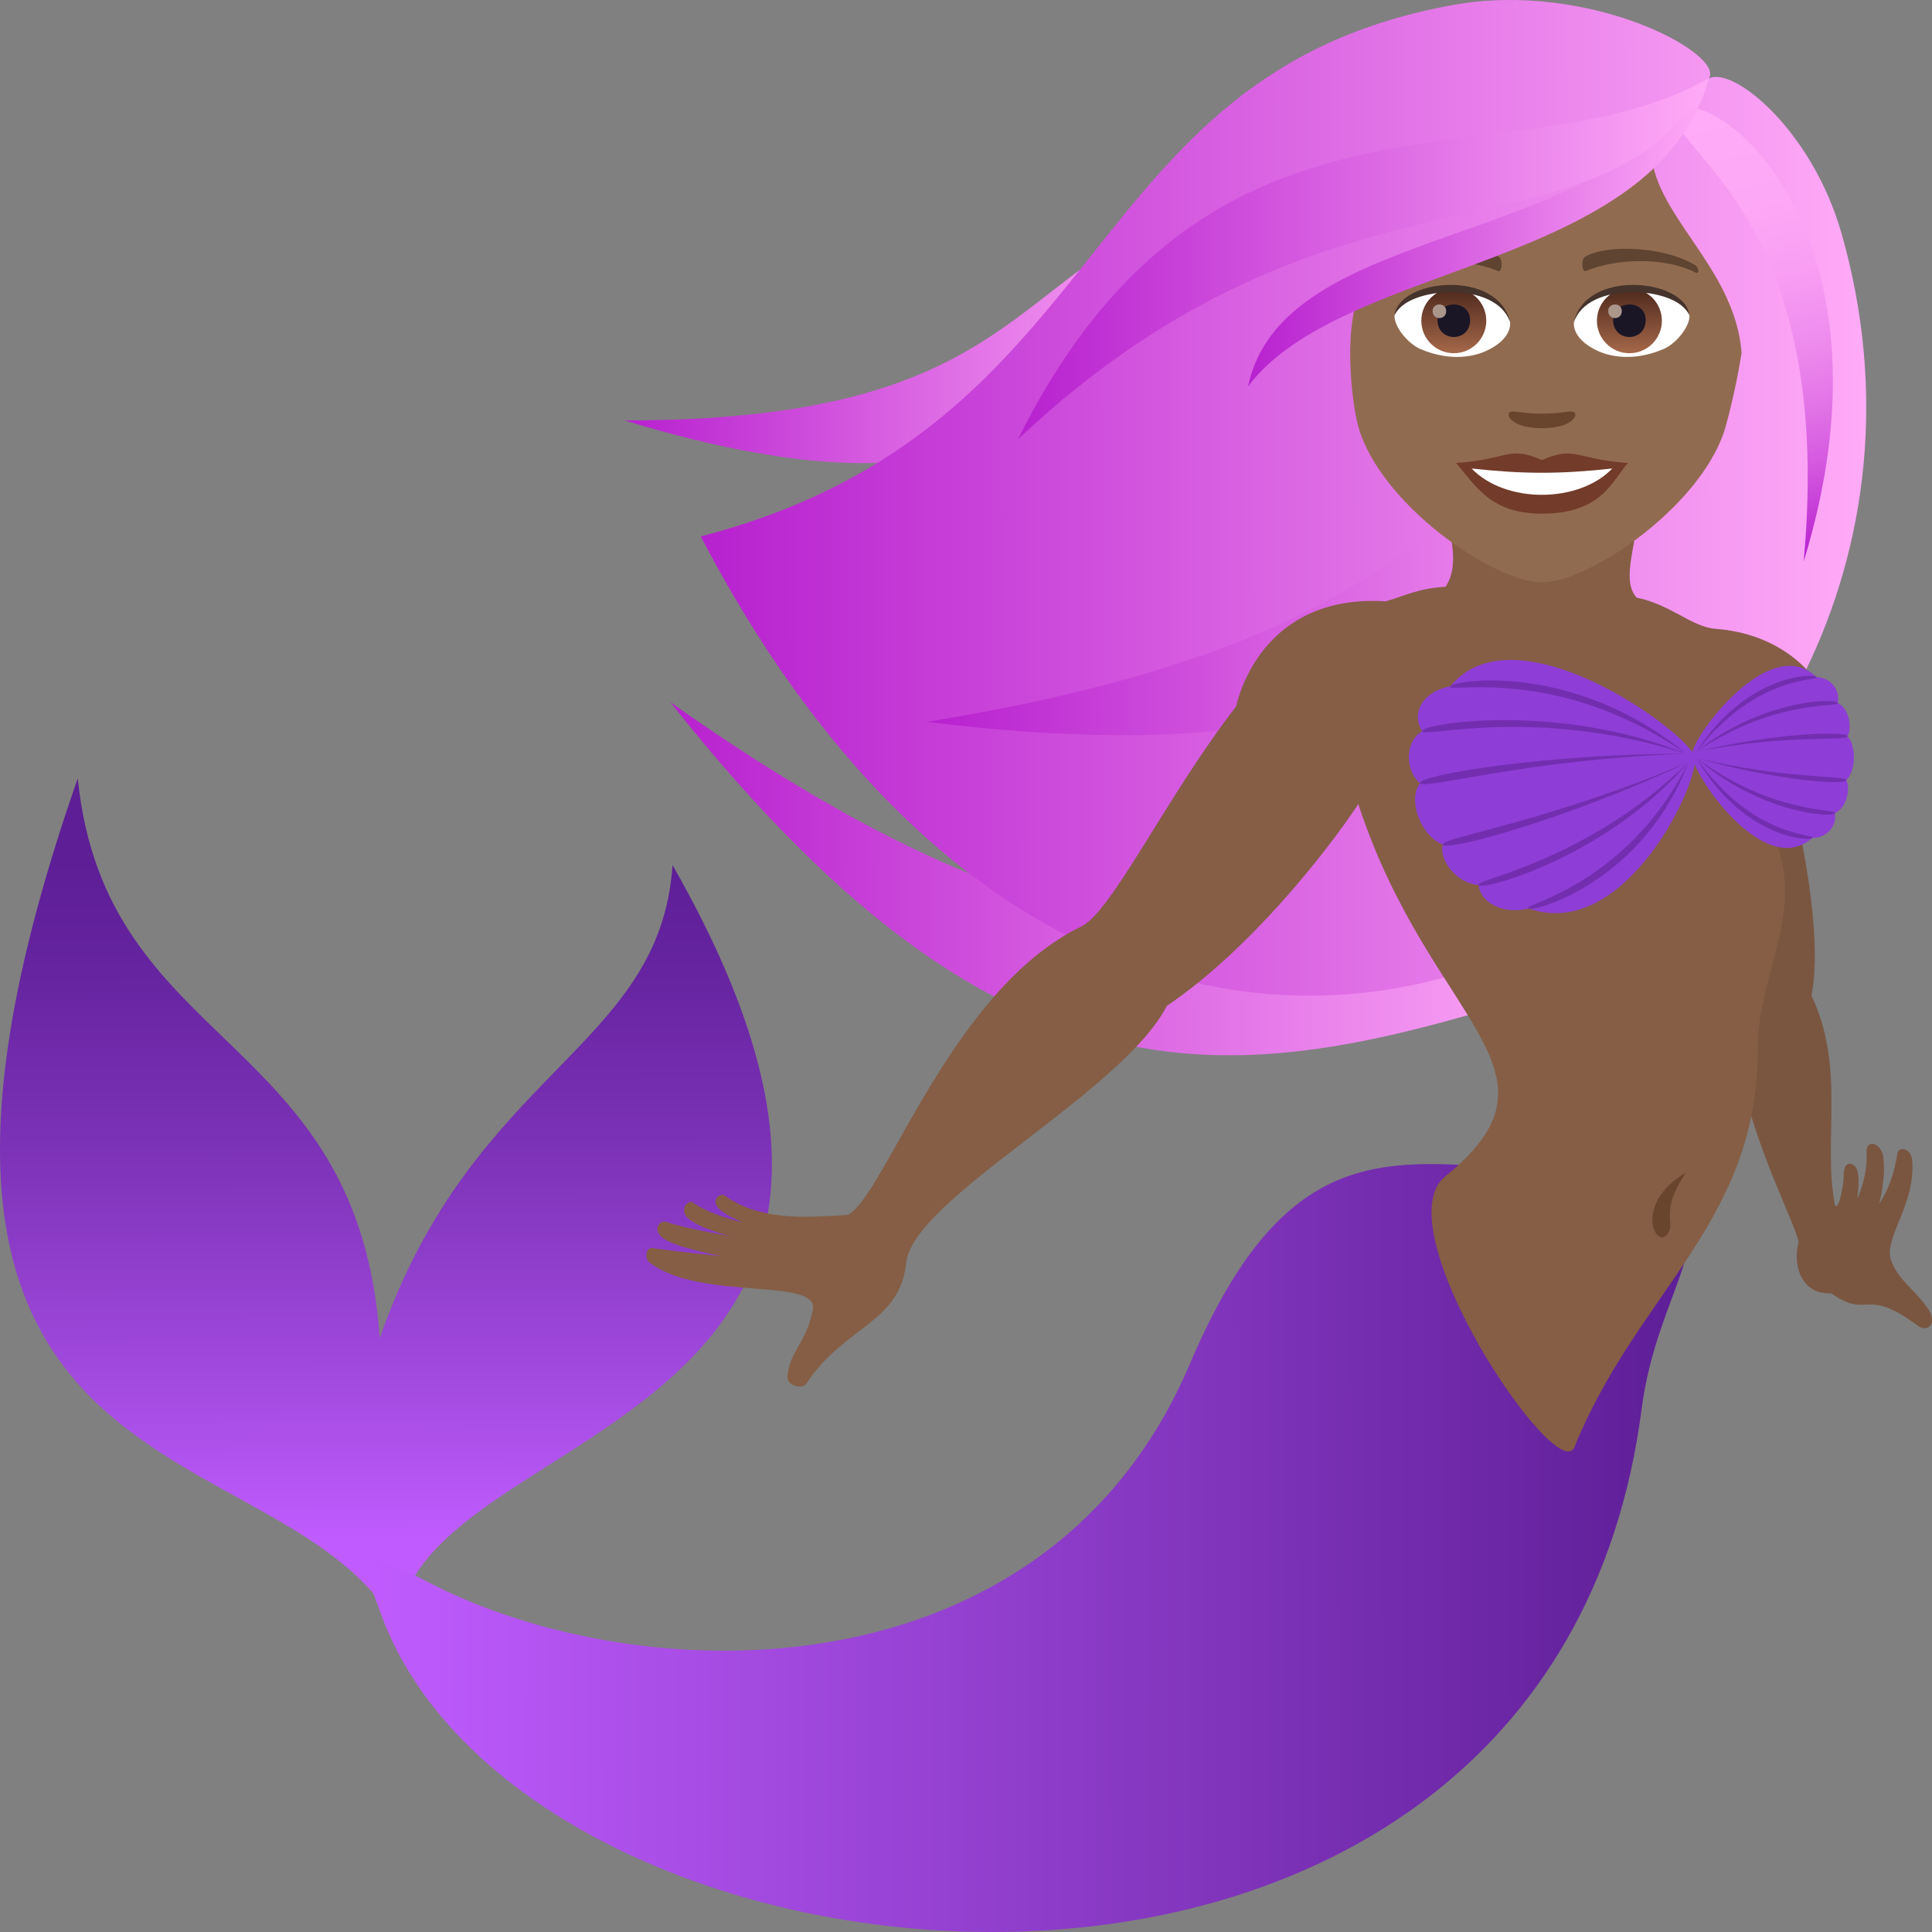 <?xml version="1.0" encoding="utf-8"?>
<!-- Generator: Adobe Illustrator 15.0.0, SVG Export Plug-In . SVG Version: 6.00 Build 0)  -->
<!DOCTYPE svg PUBLIC "-//W3C//DTD SVG 1.1//EN" "http://www.w3.org/Graphics/SVG/1.1/DTD/svg11.dtd">
<svg version="1.1" id="Layer_1" xmlns:x="http://ns.adobe.com/Extensibility/1.0/" xmlns:i="http://ns.adobe.com/AdobeIllustrator/10.0/" xmlns:graph="http://ns.adobe.com/Graphs/1.0/"
	 xmlns="http://www.w3.org/2000/svg" xmlns:xlink="http://www.w3.org/1999/xlink" xmlns:a="http://ns.adobe.com/AdobeSVGViewerExtensions/3.0/"
	 x="0px" y="0px" width="64px" height="64px" viewBox="0 0 64 64" enable-background="new 0 0 64 64" xml:space="preserve">
<rect x="0" y="0" width="64" height="64" fill="#808080" stroke="none"/>
<linearGradient id="SVGID_1_" gradientUnits="userSpaceOnUse" x1="-73.487" y1="41.393" x2="-43.102" y2="41.393" gradientTransform="matrix(1 -0.001 -0.001 -1 95.752 70.417)">
	<stop  offset="0" style="stop-color:#B721CF"/>
	<stop  offset="1" style="stop-color:#FFABF7"/>
	<a:midPointStop  offset="0" style="stop-color:#B721CF"/>
	<a:midPointStop  offset="0.5" style="stop-color:#B721CF"/>
	<a:midPointStop  offset="1" style="stop-color:#FFABF7"/>
</linearGradient>
<path fill="url(#SVGID_1_)" d="M52.6,32.414c-10.345-3.307-14.414,2.146-30.396-9.155C34.026,38.22,41.934,35.788,52.6,32.414z"/>
<linearGradient id="SVGID_2_" gradientUnits="userSpaceOnUse" x1="-74.985" y1="59.515" x2="-55.696" y2="59.515" gradientTransform="matrix(1 -0.001 -0.001 -1 95.752 70.417)">
	<stop  offset="0" style="stop-color:#B721CF"/>
	<stop  offset="1" style="stop-color:#FFABF7"/>
	<a:midPointStop  offset="0" style="stop-color:#B721CF"/>
	<a:midPointStop  offset="0.5" style="stop-color:#B721CF"/>
	<a:midPointStop  offset="1" style="stop-color:#FFABF7"/>
</linearGradient>
<path fill="url(#SVGID_2_)" d="M39.973,6.624c-6.649,2.372-6.116,7.302-19.279,7.304C33.505,17.831,36.277,13.083,39.973,6.624z"/>
<linearGradient id="SVGID_3_" gradientUnits="userSpaceOnUse" x1="-72.47" y1="53.988" x2="-33.855" y2="53.988" gradientTransform="matrix(1 -0.001 -0.001 -1 95.752 70.417)">
	<stop  offset="0" style="stop-color:#B721CF"/>
	<stop  offset="1" style="stop-color:#FFABF7"/>
	<a:midPointStop  offset="0" style="stop-color:#B721CF"/>
	<a:midPointStop  offset="0.5" style="stop-color:#B721CF"/>
	<a:midPointStop  offset="1" style="stop-color:#FFABF7"/>
</linearGradient>
<path fill="url(#SVGID_3_)" d="M60.999,7.718c-0.973-3.401-3.58-5.531-4.388-5.12c0.526-0.816-3.954-3.25-8.479-2.433
	c-12.634,2.287-11.035,14-24.919,17.605C38.465,46.995,67.028,28.771,60.999,7.718z"/>
<linearGradient id="SVGID_4_" gradientUnits="userSpaceOnUse" x1="-64.986" y1="53.355" x2="-38.353" y2="53.355" gradientTransform="matrix(1 -0.001 -0.001 -1 95.752 70.417)">
	<stop  offset="0" style="stop-color:#B721CF"/>
	<stop  offset="1" style="stop-color:#FFABF7"/>
	<a:midPointStop  offset="0" style="stop-color:#B721CF"/>
	<a:midPointStop  offset="0.5" style="stop-color:#B721CF"/>
	<a:midPointStop  offset="1" style="stop-color:#FFABF7"/>
</linearGradient>
<path fill="url(#SVGID_4_)" d="M57.319,9.896c-9.353,4.724-7.951,10.968-26.614,14.017C49.007,26.182,52.296,19.422,57.319,9.896z"
	/>
<path fill="#7A5641" d="M58.973,24.885c1.255,4.554,1.257,7.069,1.032,8.089c1.137,2.393,0.384,4.753,0.766,6.875
	c0.071,0.407,0.302-0.411,0.305-0.952c0.003-0.49,0.379-0.41,0.46-0.089c0.074,0.295-0.008,0.9-0.008,0.9s0.352-0.75,0.304-1.534
	c-0.029-0.479,0.494-0.292,0.553,0.129c0.1,0.738-0.135,1.572-0.135,1.572s0.437-0.567,0.601-1.648
	c0.044-0.291,0.461-0.176,0.493,0.203c0.124,1.487-0.979,2.602-0.691,3.345c0.257,0.665,0.759,0.907,1.222,1.592
	c0.313,0.462-0.008,0.8-0.353,0.545c-1.771-1.317-1.594-0.184-2.866-1.071c-0.952,0.061-1.292-0.898-1.074-1.699
	C59.226,39.593,54.729,32.386,58.973,24.885z"/>
<linearGradient id="SVGID_5_" gradientUnits="userSpaceOnUse" x1="-82.924" y1="16.559" x2="-82.924" y2="44.754" gradientTransform="matrix(1 -0.001 -0.001 -1 95.752 70.417)">
	<stop  offset="0.103" style="stop-color:#C05CFF"/>
	<stop  offset="0.268" style="stop-color:#A64CE3"/>
	<stop  offset="0.55" style="stop-color:#7E33B9"/>
	<stop  offset="0.771" style="stop-color:#6624A0"/>
	<stop  offset="0.903" style="stop-color:#5D1E96"/>
	<a:midPointStop  offset="0.103" style="stop-color:#C05CFF"/>
	<a:midPointStop  offset="0.406" style="stop-color:#C05CFF"/>
	<a:midPointStop  offset="0.903" style="stop-color:#5D1E96"/>
</linearGradient>
<path fill="url(#SVGID_5_)" d="M2.576,25.784C-6.05,50.474,9.441,46.987,13.189,53.966c0.307-6.916,20.003-6.193,9.09-25.308
	c-0.418,6.11-6.607,6.767-9.7,15.673C11.875,34.102,3.486,34.841,2.576,25.784z"/>
<linearGradient id="SVGID_6_" gradientUnits="userSpaceOnUse" x1="-83.573" y1="19.228" x2="-39.686" y2="19.228" gradientTransform="matrix(1 -0.001 -0.001 -1 95.752 70.417)">
	<stop  offset="0" style="stop-color:#C05CFF"/>
	<stop  offset="1" style="stop-color:#5D1E96"/>
	<a:midPointStop  offset="0" style="stop-color:#C05CFF"/>
	<a:midPointStop  offset="0.5" style="stop-color:#C05CFF"/>
	<a:midPointStop  offset="1" style="stop-color:#5D1E96"/>
</linearGradient>
<path fill="url(#SVGID_6_)" d="M55.296,38.513c1.875,2.471-0.388,4.123-0.915,8.162c-3.064,23.665-37.058,20.241-41.804,6.672
	c-0.479-1.365-1.095-2.351,1.565-0.957c7.138,3.731,20.546,3.915,25.272-7.206C43.644,35.229,48.202,39.839,55.296,38.513z"/>
<path fill="#855E45" d="M56.823,20.83c-0.776-0.058-1.494-0.814-2.607-1.031c-1.001-1.128,1.831-4.184-2.572-4.07
	c-5.949-0.705-2.648,2.021-3.758,3.709c-0.895,0.046-1.369,0.309-1.99,0.483c-3.641-0.233-4.727,2.507-4.947,3.478
	c-2.348,3.043-4.104,6.792-5.134,7.294c-4.313,2.095-6.498,8.908-7.727,9.551c-1.052,0.055-2.828,0.278-4.1-0.65
	c-0.103-0.076-0.459,0.131-0.188,0.427c0.229,0.247,0.811,0.475,0.811,0.475s-1.047-0.231-1.652-0.657
	c-0.16-0.114-0.446,0.213-0.21,0.471c0.35,0.379,1.441,0.636,1.441,0.636s-1.422-0.231-2.132-0.474
	c-0.193-0.064-0.466,0.257-0.098,0.54c0.413,0.317,1.957,0.601,1.957,0.601s-1.4-0.136-2.313-0.272
	c-0.181-0.026-0.285,0.329-0.078,0.487c1.658,1.281,5.618,0.473,5.401,1.559c-0.23,1.153-0.785,1.365-0.842,2.229
	c-0.019,0.271,0.487,0.431,0.625,0.219c1.252-1.909,3.102-1.998,3.309-4.003c0.226-2.132,7.143-5.616,8.633-8.509
	c2.733-1.849,5.259-5.055,6.344-6.686c2.376,7.265,7.24,8.802,2.877,12.335c-2.093,1.699,3.726,10.34,4.284,8.961
	c2.076-5.133,6.091-7.452,6.072-13.186c-0.007-2.404,1.485-4.401,0.64-6.763C62.444,25.485,60.814,21.126,56.823,20.83z"/>
<path fill="#69452D" d="M55.856,38.84c-0.95,1.403-0.279,1.641-0.648,2.074C54.839,41.35,54.108,39.864,55.856,38.84z"/>
<path fill="#8E3ED6" d="M60.036,27.757c0.516,0.004,0.822-0.439,0.747-0.821c0.399-0.175,0.52-0.823,0.379-1.094
	c0.317-0.293,0.337-1.139,0.039-1.451c0.155-0.262,0.068-0.915-0.327-1.106c0.096-0.379-0.186-0.835-0.701-0.856
	c-1.539-1.497-4.111,1.96-4.126,2.569C56.034,25.601,58.425,29.179,60.036,27.757z"/>
<path fill="#732EB0" d="M56.2,24.898c1.655-2.569,3.861-2.598,3.973-2.471C60.306,22.575,58.226,22.296,56.2,24.898z"/>
<path fill="#732EB0" d="M56.2,24.898c2.152-1.731,4.629-1.783,4.676-1.612C60.922,23.446,58.824,23.138,56.2,24.898z"/>
<path fill="#732EB0" d="M56.2,24.898c2.677-0.638,5.005-0.684,5.001-0.506C61.194,24.563,59.233,24.308,56.2,24.898z"/>
<path fill="#732EB0" d="M56.196,25.108c1.519,2.639,3.721,2.774,3.84,2.649C60.175,27.616,58.083,27.795,56.196,25.108z"/>
<path fill="#732EB0" d="M56.196,25.108c2.063,1.826,4.533,1.997,4.587,1.828C60.833,26.776,58.729,26.982,56.196,25.108z"/>
<path fill="#732EB0" d="M56.196,25.108c2.641,0.759,4.96,0.914,4.966,0.734C61.167,25.674,59.193,25.834,56.196,25.108z"/>
<path fill="#8E3ED6" d="M48.041,22.735c-0.979,0.186-1.289,0.957-0.927,1.483c-0.66,0.417-0.501,1.401-0.074,1.724
	c-0.425,0.556,0.024,1.752,0.757,2.037c-0.141,0.432,0.379,1.268,1.186,1.339c0.037,0.542,0.764,0.998,1.657,0.777
	c3.202,1.133,5.714-4.257,5.494-5.038C55.904,24.26,50.214,20.078,48.041,22.735z"/>
<path fill="#732EB0" d="M55.936,25.244c-1.479,3.917-5.045,4.965-5.298,4.852C50.34,29.967,53.887,29.367,55.936,25.244z"/>
<path fill="#732EB0" d="M55.936,25.244c-2.639,3.084-6.783,4.277-6.955,4.075C48.818,29.123,52.54,28.571,55.936,25.244z"/>
<path fill="#732EB0" d="M55.936,25.244c-4.011,1.895-8.048,2.98-8.139,2.736C47.71,27.747,51.302,27.224,55.936,25.244z"/>
<path fill="#732EB0" d="M55.856,24.971c-3.665-3.039-7.663-2.462-7.815-2.235C47.865,22.994,51.532,21.984,55.856,24.971z"/>
<path fill="#732EB0" d="M55.856,24.971c-4.191-1.708-8.734-1.019-8.742-0.752C47.11,24.471,50.822,23.367,55.856,24.971z"/>
<path fill="#732EB0" d="M55.856,24.971c-4.655-0.01-8.912,0.716-8.816,0.972C47.13,26.187,50.601,25.144,55.856,24.971z"/>
<path fill="#916B50" d="M54.688,4.851c-2.563,2.263-6.252,2.706-9.515,4.594c-0.725,1.179-0.399,3.89-0.181,4.675
	c0.714,2.575,4.482,5.169,6.087,5.169s5.371-2.594,6.088-5.169c0.217-0.785,0.401-1.646,0.526-2.433
	C57.462,8.778,54.674,7.084,54.688,4.851z"/>
<path fill="#733B2A" d="M51.08,15.241c-1.116-0.492-1.125-0.017-2.848,0.096c0.646,0.735,1.123,1.679,2.846,1.679
	c1.979,0,2.314-1.073,2.85-1.679C52.203,15.224,52.194,14.749,51.08,15.241z"/>
<path fill="#FFFFFF" d="M48.749,15.52c1.125,1.17,3.552,1.154,4.66,0C51.678,15.708,50.482,15.708,48.749,15.52z"/>
<path fill="#5E4431" d="M56.141,8.776c-1.035-0.617-2.892-0.691-3.625-0.275c-0.156,0.087-0.114,0.531,0.019,0.477
	c1.048-0.436,2.646-0.458,3.627,0.048C56.293,9.093,56.297,8.866,56.141,8.776z"/>
<path fill="#5E4431" d="M46.02,8.776c1.036-0.617,2.89-0.691,3.625-0.275c0.156,0.087,0.115,0.531-0.021,0.477
	c-1.048-0.436-2.642-0.458-3.625,0.048C45.865,9.093,45.863,8.866,46.02,8.776z"/>
<path fill="#69452D" d="M52.151,13.657c-0.115-0.077-0.38,0.046-1.071,0.046s-0.958-0.123-1.07-0.046
	c-0.136,0.098,0.081,0.527,1.07,0.527S52.286,13.757,52.151,13.657z"/>
<path id="Path_52_" fill="#FFFFFF" d="M50.021,10.647c0.04,0.314-0.175,0.688-0.767,0.967c-0.377,0.179-1.16,0.387-2.188-0.046
	c-0.46-0.194-0.91-0.798-0.868-1.133C46.755,9.382,49.499,9.232,50.021,10.647z"/>
<linearGradient id="Oval_1_" gradientUnits="userSpaceOnUse" x1="-421.093" y1="480.483" x2="-421.093" y2="480.81" gradientTransform="matrix(6.57 0 0 -6.57 2814.78 3168.528)">
	<stop  offset="0" style="stop-color:#A6694A"/>
	<stop  offset="1" style="stop-color:#4F2A1E"/>
	<a:midPointStop  offset="0" style="stop-color:#A6694A"/>
	<a:midPointStop  offset="0.5" style="stop-color:#A6694A"/>
	<a:midPointStop  offset="1" style="stop-color:#4F2A1E"/>
</linearGradient>
<circle id="Oval_138_" fill="url(#Oval_1_)" cx="48.159" cy="10.625" r="1.076"/>
<path id="Path_51_" fill="#1A1626" d="M47.622,10.605c0,0.744,1.077,0.744,1.077,0C48.699,9.914,47.622,9.914,47.622,10.605z"/>
<path id="Path_40_" fill="#AB968C" d="M47.457,10.303c0,0.313,0.45,0.313,0.45,0C47.907,10.014,47.457,10.014,47.457,10.303z"/>
<path id="Path_39_" fill="#45332C" d="M50.026,10.688c-0.438-1.408-3.421-1.2-3.827-0.254C46.349,9.224,49.653,8.903,50.026,10.688z
	"/>
<path id="Path_38_" fill="#FFFFFF" d="M52.141,10.647c-0.042,0.314,0.173,0.688,0.765,0.967c0.375,0.179,1.158,0.387,2.188-0.046
	c0.463-0.194,0.908-0.798,0.869-1.133C55.405,9.382,52.661,9.232,52.141,10.647z"/>
<linearGradient id="Oval_2_" gradientUnits="userSpaceOnUse" x1="-422.906" y1="480.483" x2="-422.906" y2="480.81" gradientTransform="matrix(6.57 0 0 -6.57 2832.511 3168.528)">
	<stop  offset="0" style="stop-color:#A6694A"/>
	<stop  offset="1" style="stop-color:#4F2A1E"/>
	<a:midPointStop  offset="0" style="stop-color:#A6694A"/>
	<a:midPointStop  offset="0.5" style="stop-color:#A6694A"/>
	<a:midPointStop  offset="1" style="stop-color:#4F2A1E"/>
</linearGradient>
<circle id="Oval_137_" fill="url(#Oval_2_)" cx="53.976" cy="10.625" r="1.076"/>
<path id="Path_37_" fill="#1A1626" d="M53.438,10.605c0,0.744,1.077,0.744,1.077,0C54.516,9.914,53.438,9.914,53.438,10.605z"/>
<path id="Path_36_" fill="#AB968C" d="M53.274,10.303c0,0.313,0.451,0.313,0.451,0C53.726,10.014,53.274,10.014,53.274,10.303z"/>
<path id="Path_35_" fill="#45332C" d="M52.135,10.688c0.438-1.406,3.421-1.206,3.827-0.254C55.812,9.224,52.507,8.903,52.135,10.688
	z"/>
<linearGradient id="SVGID_7_" gradientUnits="userSpaceOnUse" x1="60.541" y1="18.222" x2="57.252" y2="3.642">
	<stop  offset="0" style="stop-color:#B721CF"/>
	<stop  offset="0.052" style="stop-color:#C032D4"/>
	<stop  offset="0.184" style="stop-color:#D357DF"/>
	<stop  offset="0.323" style="stop-color:#E375E7"/>
	<stop  offset="0.467" style="stop-color:#EF8DEE"/>
	<stop  offset="0.621" style="stop-color:#F89EF3"/>
	<stop  offset="0.789" style="stop-color:#FDA8F6"/>
	<stop  offset="1" style="stop-color:#FFABF7"/>
	<a:midPointStop  offset="0" style="stop-color:#B721CF"/>
	<a:midPointStop  offset="0.248" style="stop-color:#B721CF"/>
	<a:midPointStop  offset="1" style="stop-color:#FFABF7"/>
</linearGradient>
<path fill="url(#SVGID_7_)" d="M55.568,3.573C54.754,4.85,60.854,6.597,59.749,18.6C62.956,8.155,57.308,3.075,55.568,3.573z"/>
<linearGradient id="SVGID_8_" gradientUnits="userSpaceOnUse" x1="-54.336" y1="62.777" x2="-39.052" y2="62.777" gradientTransform="matrix(1 -0.001 -0.001 -1 95.752 70.417)">
	<stop  offset="0" style="stop-color:#B721CF"/>
	<stop  offset="1" style="stop-color:#FFABF7"/>
	<a:midPointStop  offset="0" style="stop-color:#B721CF"/>
	<a:midPointStop  offset="0.5" style="stop-color:#B721CF"/>
	<a:midPointStop  offset="1" style="stop-color:#FFABF7"/>
</linearGradient>
<path fill="url(#SVGID_8_)" d="M41.341,12.803c3.154-4.194,13.508-3.844,15.271-10.205C52.886,8.397,42.515,7.284,41.341,12.803z"/>
<linearGradient id="SVGID_9_" gradientUnits="userSpaceOnUse" x1="-61.958" y1="61.908" x2="-39.052" y2="61.908" gradientTransform="matrix(1 -0.001 -0.001 -1 95.752 70.417)">
	<stop  offset="0" style="stop-color:#B721CF"/>
	<stop  offset="1" style="stop-color:#FFABF7"/>
	<a:midPointStop  offset="0" style="stop-color:#B721CF"/>
	<a:midPointStop  offset="0.5" style="stop-color:#B721CF"/>
	<a:midPointStop  offset="1" style="stop-color:#FFABF7"/>
</linearGradient>
<path fill="url(#SVGID_9_)" d="M56.611,2.598c-6.623,3.692-16.46-0.931-22.89,11.953C44.457,4.438,53.081,9.125,56.611,2.598z"/>
</svg>
